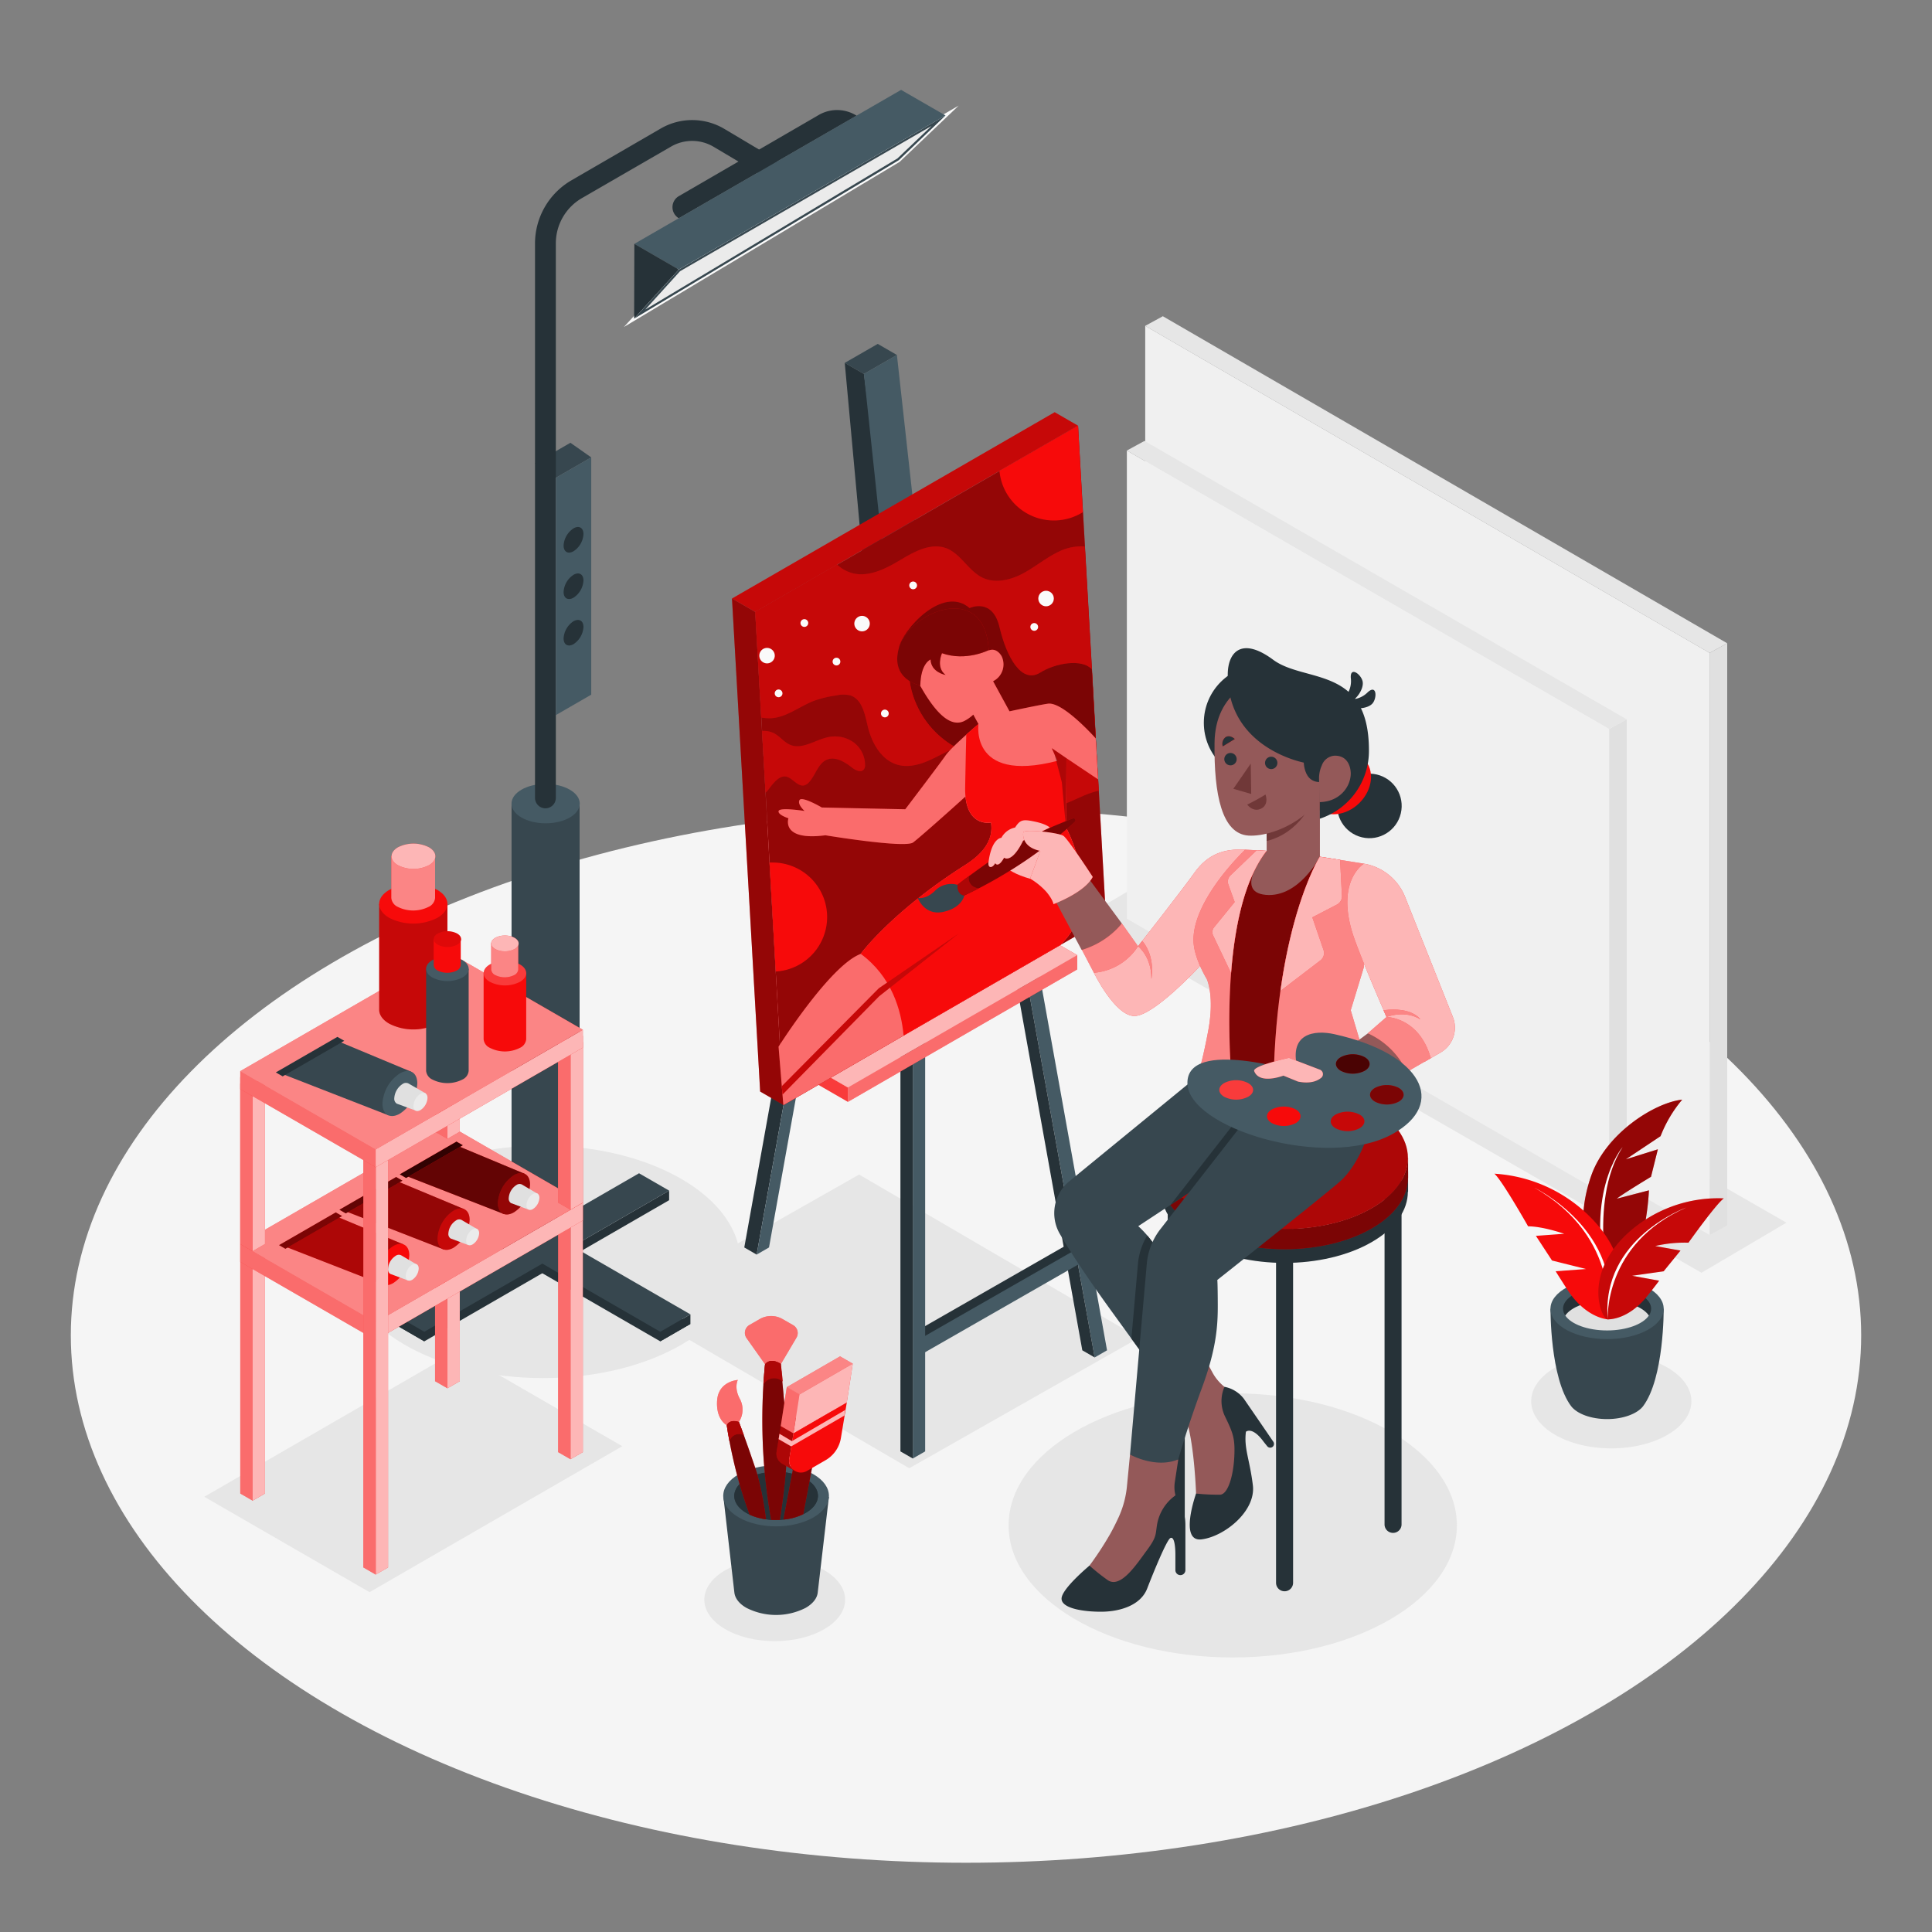 <svg xmlns="http://www.w3.org/2000/svg" viewBox="0 0 500 500"><rect x="0" y="0" width="500" height="500" fill="#808080" stroke="none"/><g id="freepik--Floor--inject-35"><ellipse cx="250" cy="345.59" rx="231.67" ry="136.49" style="fill:#f5f5f5"></ellipse></g><g id="freepik--Shadows--inject-35"><polygon points="161.05 374.28 95.64 412.05 52.87 387.36 118.28 349.59 161.05 374.28" style="fill:#e6e6e6"></polygon><polygon points="294.75 346.23 235.31 379.98 162.9 337.71 222.34 303.97 294.75 346.23" style="fill:#e6e6e6"></polygon><polygon points="440.34 329.39 280.39 237.45 302.37 224.5 462.32 316.43 440.34 329.39" style="fill:#e6e6e6"></polygon><ellipse cx="319.03" cy="394.77" rx="58.01" ry="34.18" style="fill:#e6e6e6"></ellipse><ellipse cx="140.53" cy="326.56" rx="51.07" ry="30.09" style="fill:#e6e6e6"></ellipse><ellipse cx="200.5" cy="414" rx="18.22" ry="10.73" style="fill:#e6e6e6"></ellipse><ellipse cx="417" cy="362.63" rx="20.73" ry="12.21" style="fill:#e6e6e6"></ellipse></g><g id="freepik--Canvas--inject-35"><polygon points="447 317.13 442.44 319.62 442.44 168.97 447 166.48 447 317.13" style="fill:#e0e0e0"></polygon><polygon points="442.44 168.97 296.38 84.33 300.94 81.84 447 166.48 442.44 168.97" style="fill:#e6e6e6"></polygon><polygon points="442.44 319.62 296.38 234.98 296.38 84.33 442.44 168.97 442.44 319.62" style="fill:#f0f0f0"></polygon><polygon points="421 307.33 416.43 309.82 416.43 188.66 421 186.17 421 307.33" style="fill:#e0e0e0"></polygon><polygon points="416.43 188.66 291.63 116.6 296.19 114.11 421 186.17 416.43 188.66" style="fill:#e6e6e6"></polygon><polygon points="416.43 309.82 291.63 237.76 291.63 116.6 416.43 188.66 416.43 309.82" style="fill:#f0f0f0"></polygon></g><g id="freepik--Plant--inject-35"><path d="M416.93,335.4S405,323.77,411.8,304.29c3.8-10.93,16.38-18.94,23.55-19.7a33.43,33.43,0,0,0-5.6,9.45l-9,6,8.3-2.6-1.77,7.11s-7.72,4.66-8.86,5.68l8.32-2.17S426.07,328.17,416.93,335.4Z" style="fill:#F70A0A"></path><path d="M416.93,335.4S405,323.77,411.8,304.29c3.8-10.93,16.38-18.94,23.55-19.7a33.43,33.43,0,0,0-5.6,9.45l-9,6,8.3-2.6-1.77,7.11s-7.72,4.66-8.86,5.68l8.32-2.17S426.07,328.17,416.93,335.4Z" style="opacity:0.4"></path><path d="M416.93,335.4s-6.17-24.34,3-38.53C419.89,296.87,409.19,309.39,416.93,335.4Z" style="fill:#fff"></path><path d="M430.56,338.7,416,338.51h-.15l-14.58.19s-.16,17.95,5.37,25.26h0c1.53,1.94,5.11,3.3,9.28,3.3s7.77-1.37,9.29-3.31C430.72,356.63,430.56,338.7,430.56,338.7Z" style="fill:#37474f"></path><ellipse cx="415.91" cy="338.7" rx="14.65" ry="7.86" style="fill:#455a64"></ellipse><path d="M415.91,336.61c5,0,9.31,1.62,10.81,3.86a3.13,3.13,0,0,0,.59-1.77c0-3.11-5.1-5.63-11.4-5.63s-11.39,2.52-11.39,5.63a3.19,3.19,0,0,0,.58,1.77C406.6,338.23,410.87,336.61,415.91,336.61Z" style="fill:#263238"></path><path d="M415.91,336.61c-5,0-9.31,1.62-10.81,3.86,1.5,2.23,5.77,3.85,10.81,3.85s9.31-1.62,10.81-3.85C425.22,338.23,421,336.61,415.91,336.61Z" style="fill:#e0e0e0"></path><path d="M416.09,341.44s-5.64-.22-10.49-7.72c-2-3.09-3-4.72-3-4.72l7.87-.58-8.81-2.2-4.17-6.38,7.32-.54s-5.45-1.91-9.34-1.93c0,0-6.75-11.92-8.72-13.62A38.26,38.26,0,0,1,413.44,317C424.54,330.11,417.74,341.77,416.09,341.44Z" style="fill:#F70A0A"></path><path d="M416.09,341.44s3.53-21.27-19-34.06C397.09,307.38,420.47,318.61,416.09,341.44Z" style="fill:#fff"></path><path d="M416.09,341.44s5.11.33,10.19-6c2.09-2.6,3.11-4,3.11-4l-7-1.27,8.16-1.16,4.36-5.36-6.55-1.18a33.14,33.14,0,0,1,8.61-.86s7.21-10.12,9.15-11.47a34.7,34.7,0,0,0-25.3,9.44C409.54,330.42,414.57,341.59,416.09,341.44Z" style="fill:#F70A0A"></path><path d="M416.09,341.44s5.11.33,10.19-6c2.09-2.6,3.11-4,3.11-4l-7-1.27,8.16-1.16,4.36-5.36-6.55-1.18a33.14,33.14,0,0,1,8.61-.86s7.21-10.12,9.15-11.47a34.7,34.7,0,0,0-25.3,9.44C409.54,330.42,414.57,341.59,416.09,341.44Z" style="opacity:0.2"></path><path d="M416.09,341.44s-1.18-19.52,20.35-28.94C436.44,312.5,414.28,320.43,416.09,341.44Z" style="fill:#fff"></path></g><g id="freepik--Painting--inject-35"><polygon points="279.18 324.64 236.47 349.11 236.47 344.88 279.18 320.42 279.18 324.64" style="fill:#263238"></polygon><polygon points="239.43 375.62 236.23 377.46 236.23 271.34 239.43 269.49 239.43 375.62" style="fill:#455a64"></polygon><polygon points="233.03 375.62 236.23 377.46 236.23 271.34 233.03 269.49 233.03 375.62" style="fill:#263238"></polygon><polygon points="286.5 349.46 283.3 351.31 264.22 245.18 267.42 243.34 286.5 349.46" style="fill:#455a64"></polygon><polygon points="280.1 349.46 283.3 351.31 264.22 245.18 261.02 243.34 280.1 349.46" style="fill:#263238"></polygon><polygon points="192.62 322.84 195.82 324.69 214.9 218.56 211.7 216.72 192.62 322.84" style="fill:#263238"></polygon><polygon points="199.02 322.84 195.82 324.69 214.9 218.56 218.1 216.72 199.02 322.84" style="fill:#455a64"></polygon><polygon points="280.79 326.26 238.08 350.72 238.08 346.49 280.79 322.03 280.79 326.26" style="fill:#455a64"></polygon><polygon points="218.62 93.91 225.1 164.59 232.53 164.59 223.58 96.77 218.62 93.91" style="fill:#263238"></polygon><polygon points="232.12 91.87 223.58 96.77 218.62 93.91 227.16 89 232.12 91.87" style="fill:#37474f"></polygon><polygon points="223.58 96.77 231.5 171.22 240.84 170.7 232.12 91.87 223.58 96.77" style="fill:#455a64"></polygon><polygon points="219.44 281.45 219.44 285.16 205.86 277.32 205.86 273.61 219.44 281.45" style="fill:#F70A0A"></polygon><polygon points="219.44 281.45 219.44 285.16 205.86 277.32 205.86 273.61 219.44 281.45" style="fill:#fff;opacity:0.2"></polygon><polygon points="278.79 250.89 219.44 285.16 219.44 281.45 278.79 247.18 278.79 250.89" style="fill:#F70A0A"></polygon><polygon points="278.79 250.89 219.44 285.16 219.44 281.45 278.79 247.18 278.79 250.89" style="fill:#fff;opacity:0.4"></polygon><polygon points="278.79 247.18 219.44 281.45 205.86 273.61 265.21 239.35 278.79 247.18" style="fill:#F70A0A"></polygon><polygon points="278.79 247.18 219.44 281.45 205.86 273.61 265.21 239.35 278.79 247.18" style="fill:#fff;opacity:0.7"></polygon><polygon points="278.96 110.15 195.45 158.37 189.44 154.9 272.95 106.68 278.96 110.15" style="fill:#F70A0A"></polygon><polygon points="278.96 110.15 195.45 158.37 189.44 154.9 272.95 106.68 278.96 110.15" style="opacity:0.2"></polygon><path d="M286.24,237.74l-11.87,6.86h0L233.85,268l-31.12,18-.89-15.66-1.08-18.86-1.61-28.21-1-18-.91-16-1.77-30.87,63.22-36.5L279,110.15l1.28,22.4,2.32,40.65,1,17.82v.19l.6,10.42Z" style="fill:#F70A0A"></path><path d="M286.24,237.74l-11.87,6.86h0L233.85,268l-31.12,18-.89-15.66-1.08-18.86-1.61-28.21-1-18-.91-16-1.77-30.87,63.22-36.5L279,110.15l1.28,22.4,2.32,40.65,1,17.82v.19l.6,10.42Z" style="opacity:0.4"></path><polygon points="202.73 285.96 195.45 158.37 189.44 154.9 196.73 282.49 202.73 285.96" style="fill:#F70A0A"></polygon><polygon points="202.73 285.96 195.45 158.37 189.44 154.9 196.73 282.49 202.73 285.96" style="opacity:0.4"></polygon><path d="M284.36,204.63l-.18-3L283.57,191l-2.83-49.58a13.23,13.23,0,0,0-6.69,1.33c-3.28,1.54-6.09,3.94-9.29,5.65s-7.14,2.67-10.42,1.13c-3.71-1.74-5.65-6.23-9.49-7.66-4.07-1.5-8.41,1-12.12,3.22s-8.24,4.45-12.46,3.15a9.53,9.53,0,0,1-3.65-2.13l-21.18,12.23L197,185.7a12.84,12.84,0,0,0,2.47.18c4-.19,7.35-3,11.1-4.48a28.7,28.7,0,0,1,5.85-1.42,7.8,7.8,0,0,1,3.69,0c2.95,1,3.69,4.7,4.4,7.73,1,4.44,3.55,9.13,8,10.26,2.95.76,6.05-.26,8.8-1.57s5.4-2.93,8.39-3.49a7.26,7.26,0,0,1,4.08.25,9.28,9.28,0,0,1,4,4.09,73.44,73.44,0,0,0,4.3,7,11.79,11.79,0,0,0,6.61,4.63c2.73.58,5.56-.27,8.14-1.36S281.71,205.19,284.36,204.63Z" style="fill:#F70A0A"></path><path d="M284.36,204.63l-.18-3L283.57,191l-2.83-49.58a13.23,13.23,0,0,0-6.69,1.33c-3.28,1.54-6.09,3.94-9.29,5.65s-7.14,2.67-10.42,1.13c-3.71-1.74-5.65-6.23-9.49-7.66-4.07-1.5-8.41,1-12.12,3.22s-8.24,4.45-12.46,3.15a9.53,9.53,0,0,1-3.65-2.13l-21.18,12.23L197,185.7a12.84,12.84,0,0,0,2.47.18c4-.19,7.35-3,11.1-4.48a28.7,28.7,0,0,1,5.85-1.42,7.8,7.8,0,0,1,3.69,0c2.95,1,3.69,4.7,4.4,7.73,1,4.44,3.55,9.13,8,10.26,2.95.76,6.05-.26,8.8-1.57s5.4-2.93,8.39-3.49a7.26,7.26,0,0,1,4.08.25,9.28,9.28,0,0,1,4,4.09,73.44,73.44,0,0,0,4.3,7,11.79,11.79,0,0,0,6.61,4.63c2.73.58,5.56-.27,8.14-1.36S281.71,205.19,284.36,204.63Z" style="opacity:0.2"></path><path d="M235.32,175.6a23.68,23.68,0,0,0,13.41,18.53c12.65,6.19,18.92-6.41,18.92-6.41L250,166.51Z" style="fill:#F70A0A"></path><path d="M235.32,175.6a23.68,23.68,0,0,0,13.41,18.53c12.65,6.19,18.92-6.41,18.92-6.41L250,166.51Z" style="fill:#F70A0A"></path><path d="M235.32,175.6a23.68,23.68,0,0,0,13.41,18.53c12.65,6.19,18.92-6.41,18.92-6.41L250,166.51Z" style="opacity:0.5"></path><path d="M283.58,191.21v2.48l-22.33-4.18-7.44-13.78,2.08-7.48s-5.13,4.1-12.11-.55-7.49,5.57-7.49,5.57-4.49-1-3.66-5.57,11.31-16.41,18.3-10.34c0,0,5.92-2.82,7.74,4.93s5.7,14.81,10.55,11.77c3.89-2.44,10.76-3.67,13.34-.86l1,17.82Z" style="fill:#F70A0A"></path><path d="M283.58,191.21v2.48l-22.33-4.18-7.44-13.78,2.08-7.48s-5.13,4.1-12.11-.55-7.49,5.57-7.49,5.57-4.49-1-3.66-5.57,11.31-16.41,18.3-10.34c0,0,5.92-2.82,7.74,4.93s5.7,14.81,10.55,11.77c3.89-2.44,10.76-3.67,13.34-.86l1,17.82Z" style="opacity:0.5"></path><path d="M275.87,214.15s10.55,19-1.5,30.45L202.73,286l-1.24-15.12s.12-.2.35-.54c2.15-3.32,13.72-20.78,20.89-23.46,0,0,8.11-11,27.05-23,4.26-2.7,7.46-6.24,6.69-11,0,0-5.81,1.23-6.61-6.74-3.29,3-11.87,10.64-13.55,11.89-2.1,1.55-22.7-1.86-22.7-1.86-11.59,1.52-9.56-4.4-9.56-4.4s-2.84-.91-2.54-1.89,6.22-.08,6.72,0c-.26-.24-1.95-1.82-1.29-2.85s5.75,1.95,5.75,1.95l21.59.46s8.83-11.61,10.42-13.9,8.53-8.15,8.53-8.15l-1.34-2.45a10.1,10.1,0,0,1-2.42,1.69c-3.95,1.85-8.15-3.16-12.09-10.58a10.61,10.61,0,0,1,3.44-14.41c2.61-1.71,9.6-4.57,14.43,5.22a14.38,14.38,0,0,1,.64,1.48c1.84-.75,3.06.93,3.39,1.62a4.87,4.87,0,0,1-2.27,6.34l4.25,7.79s8.89-1.91,10.18-2c3.58-.14,10.4,7.08,12.13,9l.61,10.61L276,196.22Z" style="fill:#F70A0A"></path><path d="M275.87,214.15s10.55,19-1.5,30.45L202.73,286l-1.24-15.12s.12-.2.35-.54c2.15-3.32,13.72-20.78,20.89-23.46,0,0,8.11-11,27.05-23,4.26-2.7,7.46-6.24,6.69-11,0,0-5.81,1.23-6.61-6.74-3.29,3-11.87,10.64-13.55,11.89-2.1,1.55-22.7-1.86-22.7-1.86-11.59,1.52-9.56-4.4-9.56-4.4s-2.84-.91-2.54-1.89,6.22-.08,6.72,0c-.26-.24-1.95-1.82-1.29-2.85s5.75,1.95,5.75,1.95l21.59.46s8.83-11.61,10.42-13.9,8.53-8.15,8.53-8.15l-1.34-2.45a10.1,10.1,0,0,1-2.42,1.69c-3.95,1.85-8.15-3.16-12.09-10.58a10.61,10.61,0,0,1,3.44-14.41c2.61-1.71,9.6-4.57,14.43,5.22a14.38,14.38,0,0,1,.64,1.48c1.84-.75,3.06.93,3.39,1.62a4.87,4.87,0,0,1-2.27,6.34l4.25,7.79s8.89-1.91,10.18-2c3.58-.14,10.4,7.08,12.13,9l.61,10.61L276,196.22Z" style="fill:#fff;opacity:0.4"></path><path d="M274.37,244.6h0L233.85,268c-.61-6.62-3.08-15.27-11.12-21.16,0,0,8.11-11,27.05-23,4.26-2.7,7.46-6.24,6.69-11,0,0-6.87,1.47-6.69-9,.07-4.6.29-13.75.29-13.75l3.16-2.76s-2.49,16.51,22.76,8.92l-.12,17.93S286.42,233.16,274.37,244.6Z" style="fill:#F70A0A"></path><polygon points="202.51 283.28 227.53 257.82 248.19 241.54 227.43 255.77 202.33 281.11 202.51 283.28" style="fill:#F70A0A"></polygon><polygon points="202.51 283.28 227.53 257.82 248.19 241.54 227.43 255.77 202.33 281.11 202.51 283.28" style="opacity:0.2"></polygon><path d="M272.2,193.63l.73,1.64a22.82,22.82,0,0,1,1.87,7.16l1.07,11.72h0l.12-17.92h0Z" style="fill:#F70A0A"></path><polyline points="274.8 202.44 275.87 214.15 275.87 214.14 275.99 196.22 275.99 196.22 275.99 196.22 272.2 193.63 272.93 195.27" style="opacity:0.3"></polyline><path d="M255.89,168.25s-5.89,3-12.11.8c0,0-1.66,3.66.93,5.62,0,0-3.78-.65-3.87-4,0,0-2.57.93-2.66,6.73,0,0-7.9-1.44-5.54-9.73C235.29,158.37,254.86,150.07,255.89,168.25Z" style="fill:#F70A0A"></path><path d="M255.89,168.25s-5.89,3-12.11.8c0,0-1.66,3.66.93,5.62,0,0-3.78-.65-3.87-4,0,0-2.57.93-2.66,6.73,0,0-7.9-1.44-5.54-9.73C235.29,158.37,254.86,150.07,255.89,168.25Z" style="opacity:0.5"></path><path d="M214.06,237.32a14.12,14.12,0,0,1-13.3,14.11l-1.61-28.21.79,0A14.11,14.11,0,0,1,214.06,237.32Z" style="fill:#F70A0A"></path><path d="M280.24,132.55a14.14,14.14,0,0,1-21.58-10.69L279,110.15Z" style="fill:#F70A0A"></path><path d="M225.1,161.39a2,2,0,1,1-2-2A2,2,0,0,1,225.1,161.39Z" style="fill:#fafafa"></path><path d="M200.51,169.68a2,2,0,1,1-2-2A2,2,0,0,1,200.51,169.68Z" style="fill:#fafafa"></path><circle cx="270.72" cy="154.9" r="2.01" style="fill:#fafafa"></circle><path d="M230,184.65a1,1,0,1,1-1-1A1,1,0,0,1,230,184.65Z" style="fill:#fafafa"></path><path d="M237.32,151.5a1,1,0,1,1-1-1A1,1,0,0,1,237.32,151.5Z" style="fill:#fafafa"></path><path d="M268.66,162.25a1,1,0,1,1-1-1A1,1,0,0,1,268.66,162.25Z" style="fill:#fafafa"></path><path d="M217.48,171.22a1,1,0,1,1-1-1A1,1,0,0,1,217.48,171.22Z" style="fill:#fafafa"></path><path d="M209.17,161.24a1,1,0,1,1-1-1A1,1,0,0,1,209.17,161.24Z" style="fill:#fafafa"></path><path d="M202.5,179.44a1,1,0,1,1-1-1A1,1,0,0,1,202.5,179.44Z" style="fill:#fafafa"></path><path d="M223.87,198a1.78,1.78,0,0,1-.31,1.13c-.71.93-2.18.22-3.1-.51-1.88-1.48-4.31-2.94-6.51-2s-2.87,3.92-4.53,5.77a2.77,2.77,0,0,1-1.26.86c-1.75.43-3-1.94-4.74-2.27s-3.28,1.67-4.44,3.21a11.39,11.39,0,0,1-.86,1l-.91-16a5.89,5.89,0,0,1,3.1.57c1.52.8,2.59,2.32,4.18,3,3.19,1.33,6.53-1.33,9.92-2a8.33,8.33,0,0,1,6.5,1.36A7.29,7.29,0,0,1,223.87,198Z" style="fill:#F70A0A"></path><path d="M223.87,198a1.78,1.78,0,0,1-.31,1.13c-.71.93-2.18.22-3.1-.51-1.88-1.48-4.31-2.94-6.51-2s-2.87,3.92-4.53,5.77a2.77,2.77,0,0,1-1.26.86c-1.75.43-3-1.94-4.74-2.27s-3.28,1.67-4.44,3.21a11.39,11.39,0,0,1-.86,1l-.91-16a5.89,5.89,0,0,1,3.1.57c1.52.8,2.59,2.32,4.18,3,3.19,1.33,6.53-1.33,9.92-2a8.33,8.33,0,0,1,6.5,1.36A7.29,7.29,0,0,1,223.87,198Z" style="opacity:0.2"></path></g><g id="freepik--Brushes--inject-35"><path d="M214.52,387.4l-27.34-.28,2.87,25h0c.16,1.47,1.2,2.91,3.14,4a16.9,16.9,0,0,0,15.3,0c1.95-1.12,3-2.56,3.14-4h0Z" style="fill:#37474f"></path><path d="M210.52,392.7c-5.34,3.09-14,3.09-19.34,0s-5.34-8.08,0-11.16,14-3.08,19.34,0S215.86,389.62,210.52,392.7Z" style="fill:#455a64"></path><path d="M208.5,391.54a16.9,16.9,0,0,1-15.3,0c-4.23-2.44-4.23-6.39,0-8.84a16.87,16.87,0,0,1,15.3,0C212.73,385.15,212.73,389.1,208.5,391.54Z" style="fill:#263238"></path><path d="M208.51,391.54a4.54,4.54,0,0,1-.62.32,14.48,14.48,0,0,1-5.14,1.4c-.3,0-.62.06-.92.08a18.75,18.75,0,0,1-2.25,0c-.46,0-.9-.08-1.34-.14A14.44,14.44,0,0,1,194,392c-.27-.13-.54-.26-.79-.41-3.5-2-4.1-5.08-1.8-7.46a8.5,8.5,0,0,1,1.8-1.37,11.89,11.89,0,0,1,2.78-1.16,15,15,0,0,1,1.95-.43,18,18,0,0,1,5.43-.07,15,15,0,0,1,1.65.31,13.06,13.06,0,0,1,3.51,1.35,7,7,0,0,1,1,.66C212.7,385.8,212.38,389.31,208.51,391.54Z" style="fill:#263238"></path><path d="M191.23,368a5.88,5.88,0,0,0,.3-5.87c-1.67-3-.58-5-.58-5s-5,.29-5.36,5.29,2.49,6.41,2.49,6.41Z" style="fill:#F70A0A"></path><path d="M191.23,368a5.88,5.88,0,0,0,.3-5.87c-1.67-3-.58-5-.58-5s-5,.29-5.36,5.29,2.49,6.41,2.49,6.41Z" style="fill:#fff;opacity:0.4"></path><path d="M198.24,393.18A14.44,14.44,0,0,1,194,392c-.42-1.14-.85-2.37-1.28-3.67s-.91-2.83-1.31-4.2c-1.24-4.34-2.08-8.28-2.61-11.07-.08-.47-.17-.92-.24-1.32s-.16-.85-.21-1.2-.07-.49-.11-.69l-.14-.93c.81-1.78,3.14-.87,3.14-.87s.32.74,1.29,3.46c.64,1.75,1.55,4.33,2.82,8.06.23.65.44,1.33.64,2A85.33,85.33,0,0,1,198.24,393.18Z" style="fill:#F70A0A"></path><path d="M198.24,393.18A14.44,14.44,0,0,1,194,392c-.42-1.14-.85-2.37-1.28-3.67s-.91-2.83-1.31-4.2c-1.24-4.34-2.08-8.28-2.61-11.07-.08-.47-.17-.92-.24-1.32s-.16-.85-.21-1.2-.07-.49-.11-.69l-.14-.93c.81-1.78,3.14-.87,3.14-.87s.32.74,1.29,3.46c.64,1.75,1.55,4.33,2.82,8.06.23.65.44,1.33.64,2A85.33,85.33,0,0,1,198.24,393.18Z" style="opacity:0.5"></path><path d="M192.52,371.46c-1-2.71-1.29-3.46-1.29-3.46s-2.34-.91-3.15.87c0,0,.22,1.59.7,4.14A2.57,2.57,0,0,1,192.52,371.46Z" style="fill:#F70A0A"></path><path d="M192.52,371.46c-1-2.71-1.29-3.46-1.29-3.46s-2.34-.91-3.15.87c0,0,.22,1.59.7,4.14A2.57,2.57,0,0,1,192.52,371.46Z" style="opacity:0.3"></path><path d="M198,353.08l-4.79-6.77a2.36,2.36,0,0,1,.75-3.41l2.61-1.5a5.93,5.93,0,0,1,6,0l2.7,1.55a2.36,2.36,0,0,1,.85,3.25l-4,6.77Z" style="fill:#F70A0A"></path><path d="M198,353.08l-4.79-6.77a2.36,2.36,0,0,1,.75-3.41l2.61-1.5a5.93,5.93,0,0,1,6,0l2.7,1.55a2.36,2.36,0,0,1,.85,3.25l-4,6.77Z" style="fill:#fff;opacity:0.4"></path><path d="M203.35,381.05c-.39,4.59-1,9-1.52,12.29a18.75,18.75,0,0,1-2.25,0c-.55-3-1.18-7.13-1.66-12.2-.09-1-.18-2-.26-3.1a151.09,151.09,0,0,1-.09-19.71c0-.45.06-.87.09-1.25s0-.51.05-.75c.14-2,.28-3.23.28-3.23,1.52-1.92,4.08-.11,4.08-.11a.42.42,0,0,0,0,.07s0,0,0,.07,0,.19,0,.37.05.3.07.49,0,.28.05.44a.49.49,0,0,0,0,.12,2.65,2.65,0,0,0,.05.38c0,.13,0,.27,0,.42,0,.41.1.9.15,1.46,0,.24,0,.5.07.77.23,2.31.54,5.72,1,10.62A79.59,79.59,0,0,1,203.35,381.05Z" style="fill:#F70A0A"></path><path d="M203.35,381.05c-.39,4.59-1,9-1.52,12.29a18.75,18.75,0,0,1-2.25,0c-.55-3-1.18-7.13-1.66-12.2-.09-1-.18-2-.26-3.1a151.09,151.09,0,0,1-.09-19.71c0-.45.06-.87.09-1.25s0-.51.05-.75c.14-2,.28-3.23.28-3.23,1.52-1.92,4.08-.11,4.08-.11a.42.42,0,0,0,0,.07s0,0,0,.07,0,.19,0,.37.05.3.07.49,0,.28.05.44a.49.49,0,0,0,0,.12,2.65,2.65,0,0,0,.05.38c0,.13,0,.27,0,.42,0,.41.1.9.15,1.46,0,.24,0,.5.07.77.23,2.31.54,5.72,1,10.62A79.59,79.59,0,0,1,203.35,381.05Z" style="opacity:0.5"></path><path d="M202.58,357.57c-.36-3.59-.51-4.6-.51-4.6s-2.56-1.81-4.08.11c0,0-.22,2-.42,5.23A3.2,3.2,0,0,1,202.58,357.57Z" style="fill:#F70A0A"></path><path d="M202.58,357.57c-.36-3.59-.51-4.6-.51-4.6s-2.56-1.81-4.08.11c0,0-.22,2-.42,5.23A3.2,3.2,0,0,1,202.58,357.57Z" style="opacity:0.3"></path><path d="M210.58,377.39a1.73,1.73,0,0,1-.05.45l-.39,2.09-.65,3.44-1.6,8.49a14.48,14.48,0,0,1-5.14,1.4l2.25-11.9.18-1,0-.08h0l.62-3.32a2.4,2.4,0,0,1,4.75.44Z" style="fill:#F70A0A"></path><path d="M210.58,377.39a1.73,1.73,0,0,1-.05.45l-.39,2.09-.65,3.44-1.6,8.49a14.48,14.48,0,0,1-5.14,1.4l2.25-11.9.18-1,0-.08h0l.62-3.32a2.4,2.4,0,0,1,4.75.44Z" style="opacity:0.5"></path><path d="M204.27,377.53a2.82,2.82,0,0,0,0,1,2.7,2.7,0,0,0,.08.39c0,.13.08.25.13.38h0a3.54,3.54,0,0,0,.19.33,1.9,1.9,0,0,0,.22.33c.08.1.18.2.26.29l.3.26.33.21-.17-.08-3.06-1.78a3,3,0,0,1-1.56-3.2l.53-3.18.22-1.38.34-2,3.93-2.27,9.86-5.69-.69,4.19L205.36,371l-.33,2-.22,1.37Z" style="fill:#F70A0A"></path><path d="M204.27,377.53a2.82,2.82,0,0,0,0,1,2.7,2.7,0,0,0,.08.39c0,.13.08.25.13.38h0a3.54,3.54,0,0,0,.19.33,1.9,1.9,0,0,0,.22.33c.08.1.18.2.26.29l.3.26.33.21-.17-.08-3.06-1.78a3,3,0,0,1-1.56-3.2l.53-3.18.22-1.38.34-2,3.93-2.27,9.86-5.69-.69,4.19L205.36,371l-.33,2-.22,1.37Z" style="opacity:0.3"></path><polygon points="220.7 352.92 206.91 360.89 203.62 358.99 217.41 351.02 220.7 352.92" style="fill:#F70A0A"></polygon><polygon points="220.7 352.92 206.91 360.89 203.62 358.99 217.41 351.02 220.7 352.92" style="fill:#fff;opacity:0.5"></polygon><polygon points="206.91 360.89 205.35 370.96 202.06 369.06 203.62 358.99 206.91 360.89" style="fill:#F70A0A"></polygon><polygon points="206.91 360.89 205.35 370.96 202.06 369.06 203.62 358.99 206.91 360.89" style="fill:#fff;opacity:0.4"></polygon><polygon points="219.15 362.99 205.35 370.96 206.91 360.89 220.7 352.92 219.15 362.99" style="fill:#F70A0A"></polygon><polygon points="219.15 362.99 205.35 370.96 206.91 360.89 220.7 352.92 219.15 362.99" style="fill:#fff;opacity:0.7"></polygon><path d="M213.67,377.89l-4.85,2.8a3.07,3.07,0,0,1-4.56-3.16l1.09-6.57,13.8-8-1.52,9.18A8.15,8.15,0,0,1,213.67,377.89Z" style="fill:#F70A0A"></path><polygon points="218.76 364.89 218.53 366.35 204.81 374.29 204.74 374.32 201.51 372.45 201.73 371.07 204.95 372.97 205.03 372.92 218.76 364.89" style="fill:#F70A0A"></polygon><polygon points="218.76 364.89 218.53 366.35 204.81 374.29 204.74 374.32 201.51 372.45 201.73 371.07 204.95 372.97 205.03 372.92 218.76 364.89" style="fill:#fff;opacity:0.7"></polygon></g><g id="freepik--Character--inject-35"><path d="M332.45,411.82h0a2.2,2.2,0,0,1-2.21-2.2V319a2.21,2.21,0,0,1,2.21-2.21h0a2.21,2.21,0,0,1,2.2,2.21v90.61A2.2,2.2,0,0,1,332.45,411.82Z" style="fill:#263238"></path><path d="M360.52,396.71h0a2.19,2.19,0,0,1-2.2-2.2V303.9a2.2,2.2,0,0,1,2.2-2.21h0a2.2,2.2,0,0,1,2.2,2.21v90.61A2.19,2.19,0,0,1,360.52,396.71Z" style="fill:#263238"></path><path d="M304.42,396.71h0a2.2,2.2,0,0,1-2.21-2.2V303.9a2.21,2.21,0,0,1,2.21-2.21h0a2.21,2.21,0,0,1,2.2,2.21v90.61A2.2,2.2,0,0,1,304.42,396.71Z" style="fill:#263238"></path><path d="M364.35,303.21c0,4.72-3.11,9.43-9.34,13-12.46,7.2-32.65,7.2-45.11,0-6.23-3.59-9.34-8.3-9.34-13h0v5.24h0c0,4.71,3.11,9.43,9.34,13,12.46,7.19,32.65,7.19,45.11,0,6.23-3.59,9.34-8.31,9.34-13h.06v-5.24Z" style="fill:#263238"></path><ellipse cx="332.46" cy="299.67" rx="31.9" ry="18.42" style="fill:#F70A0A"></ellipse><ellipse cx="332.46" cy="299.67" rx="31.9" ry="18.42" style="opacity:0.3"></ellipse><path d="M364.35,299.67c0,4.71-3.11,9.42-9.34,13-12.46,7.19-32.65,7.19-45.11,0-6.23-3.6-9.34-8.31-9.34-13h0v5.23h0c0,4.72,3.11,9.43,9.34,13,12.46,7.19,32.65,7.19,45.11,0,6.23-3.6,9.34-8.31,9.34-13h.06v-5.23Z" style="fill:#F70A0A"></path><path d="M364.35,299.67c0,4.71-3.11,9.42-9.34,13-12.46,7.19-32.65,7.19-45.11,0-6.23-3.6-9.34-8.31-9.34-13h0v5.23h0c0,4.72,3.11,9.43,9.34,13,12.46,7.19,32.65,7.19,45.11,0,6.23-3.6,9.34-8.31,9.34-13h.06v-5.23Z" style="opacity:0.5"></path><path d="M312.21,352.3l1.6,2.95a12,12,0,0,0,3.09,3.66h0s7.67,23,.47,29.15-7.83-1.53-7.83-1.53S309,370,306,365.09c-1.7-2.79-3.48-5.26-3.48-5.26Z" style="fill:#945959"></path><path d="M310.58,278l-33.83,27.7a10.69,10.69,0,0,0-2.45,13.66c2.48,4.26,6.52,10.51,13.07,19.57,6.33,8.73,15.15,20.92,15.15,20.92s8.46-1.87,9.69-7.53c0,0-4-9.29-5.42-12.56s-4.6-15.57-12.21-22.43l31.32-20.64-1.64-18.89Z" style="fill:#37474f"></path><path d="M316.9,358.91a9.13,9.13,0,0,0,.18,7.76c2,4.17,2.58,5.5,2.36,10.24s-1.55,9.81-3.7,9.92a55.93,55.93,0,0,1-6.2-.3s-4.48,12.55,1.39,11.86,14.13-7.26,13.31-14-2.34-9.51-1.8-13.85c0,0,1.61-1.51,4.6,2.6l.93,1.16a1,1,0,0,0,1.32.19h0a1,1,0,0,0,.26-1.35c-1.58-2.32-6.16-9-7.64-11.14A8.27,8.27,0,0,0,316.9,358.91Z" style="fill:#263238"></path><path d="M302.52,359.83a18.33,18.33,0,0,0,7.3-3.64c.68-2.06,1.21-3.92,1.63-5.65-1.24-2.85-3.64-8.42-4.66-10.8-1.25-2.91-3.94-13-9.88-20a17,17,0,0,0-2.41,7.33l-1.7,19.34Z" style="fill:#263238"></path><path d="M314.55,277.92c.64,4,2,10.41,4.4,13.37l-16,20.51,23-15.13-1.64-18.89Z" style="fill:#263238"></path><path d="M304.94,377.69l-.9,5.89a8.53,8.53,0,0,0,.17,3.41h0l-3.68,11.07-11.11,13.23-7.91-5.52a82.43,82.43,0,0,0,5.87-8.9c.83-1.5,1.54-2.95,2.12-4.21a25,25,0,0,0,2.15-8l.8-8.27Z" style="fill:#945959"></path><path d="M316.37,274.44s1.22,12.36,4.86,16.85l-20.89,26.77a17,17,0,0,0-3.55,9l-4.34,49.37s6.63,3.73,12.49,1.25c0,0,2.32-8.24,6.07-18.36s4.17-16,4.15-21.66-.12-6.41-.12-6.41,26.57-21,31.66-25.41,10-15.5,8.57-25.24Z" style="fill:#37474f"></path><path d="M304.21,387a11.71,11.71,0,0,0-4.79,7.71c-.39,2.46-.06,3.08-2.64,6.55s-6.82,10.11-10.21,7.6a54,54,0,0,1-4.61-3.68s-7.23,6-7.23,8.55,5.78,3.43,10.48,3.38,10-1.66,11.68-6,5.06-12.58,6-13.06,1.32,1.83,1.3,4.55c0,1.48,0,2.83,0,3.76a1.29,1.29,0,0,0,1.3,1.28h0a1.29,1.29,0,0,0,1.29-1.29V394.68a12.76,12.76,0,0,0-2.5-7.58Z" style="fill:#263238"></path><path d="M258.38,222s.78,3.36,8.21,5.42l5.91-8.33-6.32-3.77Z" style="fill:#F70A0A"></path><path d="M258.38,222s.78,3.36,8.21,5.42l5.91-8.33-6.32-3.77Z" style="fill:#fff;opacity:0.7"></path><path d="M290.34,239,282,227.7l-8.68,5.79,6.6,12.34S285.62,246.39,290.34,239Z" style="fill:#945959"></path><path d="M322.27,219.89l-11.8,30.2s-11.82,12.85-16.87,12.85-10.5-11.19-10.5-11.19l11.43-6.86s11.13-14.17,14.57-19S316.73,219.59,322.27,219.89Z" style="fill:#F70A0A"></path><path d="M322.27,219.89l-11.8,30.2s-11.82,12.85-16.87,12.85-10.5-11.19-10.5-11.19l11.43-6.86s11.13-14.17,14.57-19S316.73,219.59,322.27,219.89Z" style="fill:#fff;opacity:0.7"></path><path d="M283.1,251.75a15,15,0,0,0,11.43-6.86L290.34,239A21.46,21.46,0,0,1,280,245.83Z" style="fill:#F70A0A"></path><path d="M283.1,251.75a15,15,0,0,0,11.43-6.86L290.34,239A21.46,21.46,0,0,1,280,245.83Z" style="fill:#fff;opacity:0.5"></path><path d="M294.53,244.89s3.52,2.69,3.45,8.48c0,0,1.18-5.65-2.36-9.87Z" style="fill:#F70A0A"></path><path d="M294.53,244.89s3.52,2.69,3.45,8.48c0,0,1.18-5.65-2.36-9.87Z" style="fill:#fff;opacity:0.5"></path><path d="M247.81,229a5.86,5.86,0,0,0-5.7,1.4c-2.42,2.48-4.59,2-4.59,2s1.72,4.66,6.61,3.59,5.43-4.23,5.43-4.23Z" style="fill:#37474f"></path><path d="M247.81,229s-.19,2.5,1.75,2.76a119,119,0,0,0,17.25-10,113.18,113.18,0,0,0,11.38-9.09.52.52,0,0,0-.54-.86c-4.35,1.67-13.86,5.56-20,10C249.48,227.57,247.81,229,247.81,229Z" style="fill:#F70A0A"></path><path d="M247.81,229s-.19,2.5,1.75,2.76a119,119,0,0,0,17.25-10,113.18,113.18,0,0,0,11.38-9.09.52.52,0,0,0-.54-.86c-4.35,1.67-13.86,5.56-20,10C249.48,227.57,247.81,229,247.81,229Z" style="opacity:0.5"></path><path d="M250.75,226.71c-2.31,1.72-2.94,2.24-2.94,2.24s-.19,2.5,1.75,2.76c0,0,1.46-.67,3.76-1.87A2.57,2.57,0,0,1,250.75,226.71Z" style="fill:#F70A0A"></path><path d="M250.75,226.71c-2.31,1.72-2.94,2.24-2.94,2.24s-.19,2.5,1.75,2.76c0,0,1.46-.67,3.76-1.87A2.57,2.57,0,0,1,250.75,226.71Z" style="opacity:0.3"></path><path d="M271.69,214.16s-.86-.86-3.66-1.48c-3.27-.71-4-.6-5.32,1.48a5.27,5.27,0,0,0-3.56,2.67s-2.48,0-3.32,6.27c-.23,1.68,1,1.65,1.74.28,0,0,.69,1.45,2.29-1.41,0,0,1.92,1.7,4.93-4.42Z" style="fill:#F70A0A"></path><path d="M271.69,214.16s-.86-.86-3.66-1.48c-3.27-.71-4-.6-5.32,1.48a5.27,5.27,0,0,0-3.56,2.67s-2.48,0-3.32,6.27c-.23,1.68,1,1.65,1.74.28,0,0,.69,1.45,2.29-1.41,0,0,1.92,1.7,4.93-4.42Z" style="fill:#fff;opacity:0.7"></path><path d="M272.63,234s8.12-3,10.17-7.06c0,0-6.34-9.75-7.57-10.61s-10.22-1.84-10.4-.91,0,3.9,4.41,4.79l-2.65,7.17a18,18,0,0,1,4.21,3.43C272.55,232.9,272.63,234,272.63,234Z" style="fill:#F70A0A"></path><path d="M272.63,234s8.12-3,10.17-7.06c0,0-6.34-9.75-7.57-10.61s-10.22-1.84-10.4-.91,0,3.9,4.41,4.79l-2.65,7.17a18,18,0,0,1,4.21,3.43C272.55,232.9,272.63,234,272.63,234Z" style="fill:#fff;opacity:0.7"></path><path d="M327.81,220.19l13.75,1.52,3.95,5.12s-12.15,31-12.15,51.45c0,0-10.61,1-17-3.84C316.37,274.44,313.25,234.67,327.81,220.19Z" style="fill:#F70A0A"></path><path d="M327.81,220.19l13.75,1.52,3.95,5.12s-12.15,31-12.15,51.45c0,0-10.61,1-17-3.84C316.37,274.44,313.25,234.67,327.81,220.19Z" style="opacity:0.5"></path><circle cx="326.51" cy="187.06" r="14.96" style="fill:#263238"></circle><circle cx="354.41" cy="208.59" r="8.35" transform="translate(69.98 505.59) rotate(-76.72)" style="fill:#263238"></circle><ellipse cx="346.77" cy="202.68" rx="8.83" ry="7.19" transform="translate(-41.75 304.57) rotate(-45)" style="fill:#F70A0A"></ellipse><path d="M348.13,180.36a6.25,6.25,0,0,0,1.46-4.86c-.24-3.24,2.82-.89,3.08,1s-1.65,4.63-3.42,5.24Z" style="fill:#263238"></path><path d="M349.26,181a6.2,6.2,0,0,0,4.71-1.85c2.41-2.19,2.45,1.67,1.14,3s-4.67,1.55-6.23.54Z" style="fill:#263238"></path><path d="M327.81,212.52v7.67s-8.8,10.63-.22,11.4,14-9.88,14-9.88v-17Z" style="fill:#945959"></path><path d="M341.41,201.83v.49c-3.06,12.08-11,14.72-13.6,15.33l-.09-18.7,13.29-.07Z" style="fill:#703838"></path><path d="M330.11,174.74c-5.07.42-15.63,4.13-15.79,17.51s1.89,23.59,8.83,24,22.43-5.84,23.15-23.2S335.06,174.34,330.11,174.74Z" style="fill:#945959"></path><polygon points="323.69 197.62 323.81 205.48 319.19 204.14 323.69 197.62" style="fill:#703838"></polygon><path d="M330.59,197.41a1.6,1.6,0,1,1-1.62-1.57A1.6,1.6,0,0,1,330.59,197.41Z" style="fill:#263238"></path><path d="M320.05,196.45a1.6,1.6,0,1,1-1.62-1.58A1.6,1.6,0,0,1,320.05,196.45Z" style="fill:#263238"></path><path d="M316.45,193.16l3.11-1.9s-1.22-1.23-2.41-.46A2.18,2.18,0,0,0,316.45,193.16Z" style="fill:#F70A0A"></path><path d="M322.78,208.22a49,49,0,0,0,4.73-2.6s1,2.57-1.11,3.64S322.78,208.22,322.78,208.22Z" style="fill:#703838"></path><path d="M316.45,193.16l3.11-1.9s-1.22-1.23-2.41-.46A2.18,2.18,0,0,0,316.45,193.16Z" style="fill:#263238"></path><path d="M337.43,195.4s-.84,7,4.17,7l1.22-6.25Z" style="fill:#263238"></path><path d="M337.8,197.44s-20.06-3.47-20.06-22.83c0-5.84,3.59-9.92,11.76-3.86s24.78,1.43,24.78,23.45a18.43,18.43,0,0,1-12.72,17.68V198.1Z" style="fill:#263238"></path><path d="M341.37,201.66a8.07,8.07,0,0,1,.71-3.56,3.77,3.77,0,0,1,3.3-2.53c3.78-.07,4.26,3.58,4.19,4.87-.17,3.41-3,7.06-8.09,7.15Z" style="fill:#945959"></path><path d="M341.56,221.71s-12,18.86-12,62.35c0,0,16.89,3.74,25.7-3.45l-5.69-19.16,3.4-11.16V223.52Z" style="fill:#F70A0A"></path><path d="M341.56,221.71s-12,18.86-12,62.35c0,0,16.89,3.74,25.7-3.45l-5.69-19.16,3.4-11.16V223.52Z" style="fill:#fff;opacity:0.5"></path><path d="M331.38,256.45l10.34-7.9a2.4,2.4,0,0,0,.81-2.68l-2.9-8.46L346,234.1a2.41,2.41,0,0,0,1.29-2.24l-.48-9.32-5.24-.83-.13.21C340.48,223.53,334.46,234.4,331.38,256.45Z" style="fill:#F70A0A"></path><path d="M331.38,256.45l10.34-7.9a2.4,2.4,0,0,0,.81-2.68l-2.9-8.46L346,234.1a2.41,2.41,0,0,0,1.29-2.24l-.48-9.32-5.24-.83-.13.21C340.48,223.53,334.46,234.4,331.38,256.45Z" style="fill:#fff;opacity:0.7"></path><path d="M327.81,220.19l-5.54-.3S308.19,233.16,308.9,244c.29,4.29,3.4,9.35,3.4,9.35s2.11,4.31.36,13.54-2.66,11-2.66,11a16.59,16.59,0,0,0,8.9,3.21S314.31,237.41,327.81,220.19Z" style="fill:#F70A0A"></path><path d="M327.81,220.19l-5.54-.3S308.19,233.16,308.9,244c.29,4.29,3.4,9.35,3.4,9.35s2.11,4.31.36,13.54-2.66,11-2.66,11a16.59,16.59,0,0,0,8.9,3.21S314.31,237.41,327.81,220.19Z" style="fill:#fff;opacity:0.5"></path><path d="M325.23,220.05l-6.76,6.47a2.26,2.26,0,0,0-.57,2.4l1.63,4.53L314.19,240a2,2,0,0,0-.25,2.06l4.66,9.79c.9-11.72,3.35-24.18,9.21-31.66Z" style="fill:#F70A0A"></path><path d="M325.23,220.05l-6.76,6.47a2.26,2.26,0,0,0-.57,2.4l1.63,4.53L314.19,240a2,2,0,0,0-.25,2.06l4.66,9.79c.9-11.72,3.35-24.18,9.21-31.66Z" style="fill:#fff;opacity:0.7"></path><path d="M353,223.52s-7.09,4.11-3.09,17.59c1.6,5.38,8.93,22.09,8.93,22.09l9.75,11.63,4.24-2.45A7.44,7.44,0,0,0,376,263.2l-12.3-30.91a14,14,0,0,0-9.8-8.59C353.6,223.63,353.29,223.57,353,223.52Z" style="fill:#F70A0A"></path><path d="M353,223.52s-7.09,4.11-3.09,17.59c1.6,5.38,8.93,22.09,8.93,22.09l9.75,11.63,4.24-2.45A7.44,7.44,0,0,0,376,263.2l-12.3-30.91a14,14,0,0,0-9.8-8.59C353.6,223.63,353.29,223.57,353,223.52Z" style="fill:#fff;opacity:0.7"></path><path d="M354,267.43l-11.4,8.42,7.16,9.22,14.35-7.65S361.63,267.34,354,267.43Z" style="fill:#945959"></path><path d="M358.82,263.2s8.45,0,11.46,10.64l-6.19,3.58a20.43,20.43,0,0,0-10.11-10Z" style="fill:#F70A0A"></path><path d="M358.82,263.2s8.45,0,11.46,10.64l-6.19,3.58a20.43,20.43,0,0,0-10.11-10Z" style="fill:#fff;opacity:0.5"></path><path d="M358.82,263.2s4.67-1.91,8.76.6c0,0-2.11-3.32-9.52-2.35Z" style="fill:#F70A0A"></path><path d="M358.82,263.2s4.67-1.91,8.76.6c0,0-2.11-3.32-9.52-2.35Z" style="fill:#fff;opacity:0.5"></path><path d="M345.31,267.64c-4.94-1.1-12.4-.47-9.23,9.88,0,0-28.78-9-28.78,2.73s36,22.68,53.09,13.23C374.56,285.65,368.13,272.7,345.31,267.64Z" style="fill:#455a64"></path><path d="M335.94,279.92l-3.8-1.55s-6.17,2.41-7.55-1.16c-.53-1.37,9-3.44,9-3.44l8,3.06a1.24,1.24,0,0,1,.37,2.08C340.92,279.76,339.16,280.54,335.94,279.92Z" style="fill:#F70A0A"></path><path d="M335.94,279.92l-3.8-1.55s-6.17,2.41-7.55-1.16c-.53-1.37,9-3.44,9-3.44l8,3.06a1.24,1.24,0,0,1,.37,2.08C340.92,279.76,339.16,280.54,335.94,279.92Z" style="fill:#fff;opacity:0.7"></path><path d="M323,283.85a6.84,6.84,0,0,1-6.17,0c-1.7-1-1.7-2.58,0-3.56a6.84,6.84,0,0,1,6.17,0C324.74,281.27,324.74,282.87,323,283.85Z" style="fill:#F70A0A"></path><path d="M323,283.85a6.84,6.84,0,0,1-6.17,0c-1.7-1-1.7-2.58,0-3.56a6.84,6.84,0,0,1,6.17,0C324.74,281.27,324.74,282.87,323,283.85Z" style="fill:#fff;opacity:0.2"></path><path d="M335.33,290.67a6.82,6.82,0,0,1-6.16,0c-1.7-1-1.7-2.58,0-3.56a6.82,6.82,0,0,1,6.16,0C337,288.09,337,289.69,335.33,290.67Z" style="fill:#F70A0A"></path><path d="M353.17,277.13a6.82,6.82,0,0,1-6.16,0c-1.7-1-1.7-2.57,0-3.55a6.76,6.76,0,0,1,6.16,0C354.88,274.56,354.88,276.15,353.17,277.13Z" style="fill:#F70A0A"></path><path d="M353.17,277.13a6.82,6.82,0,0,1-6.16,0c-1.7-1-1.7-2.57,0-3.55a6.76,6.76,0,0,1,6.16,0C354.88,274.56,354.88,276.15,353.17,277.13Z" style="opacity:0.7"></path><path d="M362,285.1a6.76,6.76,0,0,1-6.16,0c-1.7-1-1.7-2.57,0-3.55a6.76,6.76,0,0,1,6.16,0C363.67,282.53,363.67,284.12,362,285.1Z" style="fill:#F70A0A"></path><path d="M362,285.1a6.76,6.76,0,0,1-6.16,0c-1.7-1-1.7-2.57,0-3.55a6.76,6.76,0,0,1,6.16,0C363.67,282.53,363.67,284.12,362,285.1Z" style="opacity:0.5"></path><path d="M351.83,292a6.82,6.82,0,0,1-6.16,0c-1.7-1-1.7-2.57,0-3.56a6.82,6.82,0,0,1,6.16,0C353.53,289.38,353.53,291,351.83,292Z" style="fill:#F70A0A"></path><path d="M351.83,292a6.82,6.82,0,0,1-6.16,0c-1.7-1-1.7-2.57,0-3.56a6.82,6.82,0,0,1,6.16,0C353.53,289.38,353.53,291,351.83,292Z" style="opacity:0.2"></path></g><g id="freepik--Lamp--inject-35"><polygon points="107.87 308.13 140.52 326.99 140.52 329.46 107.87 310.61 107.87 308.13" style="fill:#263238"></polygon><polygon points="115.66 303.64 148.31 322.49 140.52 326.99 107.87 308.13 115.66 303.64" style="fill:#37474f"></polygon><polygon points="173.17 308.13 140.52 326.99 140.52 329.46 173.17 310.61 173.17 308.13" style="fill:#263238"></polygon><polygon points="165.38 303.64 132.73 322.49 140.52 326.99 173.17 308.13 165.38 303.64" style="fill:#37474f"></polygon><polygon points="147.62 114.59 138.46 119.88 143.85 123.65 153.01 118.37 147.62 114.59" style="fill:#37474f"></polygon><path d="M150,323.61V208H132.39V323.61c0,1.31.86,2.61,2.58,3.61a13.81,13.81,0,0,0,12.49,0C149.18,326.22,150,324.92,150,323.61Z" style="fill:#37474f"></path><ellipse cx="141.21" cy="207.97" rx="8.83" ry="5.1" style="fill:#455a64"></ellipse><path d="M141.16,209.19a2.7,2.7,0,0,1-2.7-2.7V63a18.91,18.91,0,0,1,9.41-16.32L171,33.26a16.27,16.27,0,0,1,16.6.18l12.49,7.43a2.7,2.7,0,1,1-2.76,4.63L184.8,38.06a10.89,10.89,0,0,0-11.12-.13L150.57,51.29A13.53,13.53,0,0,0,143.85,63V206.49A2.7,2.7,0,0,1,141.16,209.19Z" style="fill:#263238"></path><path d="M175.68,56.48h0a3.31,3.31,0,0,1,0-5.72l36.2-21a9.47,9.47,0,0,1,9.81.18h0Z" style="fill:#263238"></path><polygon points="175.67 69.76 164.11 82.45 232.59 41.45 244.7 29.89 175.67 69.76" style="fill:#ebebeb"></polygon><path d="M161.46,84.63l14-15.3,72.65-42L232.84,41.88ZM176,70.16l-9.22,10.12,65.51-39.23,9.06-8.64Z" style="fill:#fafafa"></path><path d="M241.07,32.61,232.26,41,167,80.11l9-9.92,65.06-37.58m3.63-2.72-69,39.87-11.56,12.7,68.48-41L244.7,29.89Z" style="fill:#37474f"></path><polygon points="175.67 69.76 164.17 63.11 233.2 23.26 244.7 29.89 175.67 69.76" style="fill:#455a64"></polygon><polygon points="164.17 63.11 164.17 63.11 164.11 82.45 175.67 69.76 164.17 63.11" style="fill:#263238"></polygon><polygon points="153.01 118.37 143.85 123.65 143.85 185.07 153.01 179.78 153.01 118.37" style="fill:#455a64"></polygon><path d="M151,138.22a5.64,5.64,0,0,1-2.57,4.44c-1.42.82-2.57.16-2.57-1.48a5.67,5.67,0,0,1,2.57-4.44C149.85,135.92,151,136.58,151,138.22Z" style="fill:#263238"></path><path d="M151,150.24a5.67,5.67,0,0,1-2.57,4.44c-1.42.82-2.57.16-2.57-1.48a5.64,5.64,0,0,1,2.57-4.44C149.85,147.94,151,148.6,151,150.24Z" style="fill:#263238"></path><path d="M151,162.26a5.67,5.67,0,0,1-2.57,4.44c-1.42.82-2.57.15-2.57-1.48a5.68,5.68,0,0,1,2.57-4.45C149.85,160,151,160.62,151,162.26Z" style="fill:#263238"></path><polygon points="170.88 347.14 138.23 328.29 146.03 323.79 178.68 342.64 170.88 347.14" style="fill:#263238"></polygon><polygon points="170.88 347.14 170.88 344.66 178.68 340.16 178.68 342.64 170.88 347.14" style="fill:#263238"></polygon><polygon points="170.88 344.66 138.23 325.81 146.03 321.31 178.68 340.16 170.88 344.66" style="fill:#37474f"></polygon><polygon points="109.81 347.14 142.46 328.29 134.67 323.79 102.02 342.64 109.81 347.14" style="fill:#263238"></polygon><polygon points="109.81 347.14 109.81 344.66 102.02 340.16 102.02 342.64 109.81 347.14" style="fill:#263238"></polygon><polygon points="109.81 344.66 142.46 325.81 134.67 321.31 102.02 340.16 109.81 344.66" style="fill:#37474f"></polygon></g><g id="freepik--Shelf--inject-35"><polygon points="150.84 375.81 147.64 377.65 147.64 271.53 150.84 269.68 150.84 375.81" style="fill:#F70A0A"></polygon><polygon points="150.84 375.81 147.64 377.65 147.64 271.53 150.84 269.68 150.84 375.81" style="fill:#fff;opacity:0.7"></polygon><polygon points="144.44 375.81 147.64 377.65 147.64 271.53 144.44 269.68 144.44 375.81" style="fill:#F70A0A"></polygon><polygon points="144.44 375.81 147.64 377.65 147.64 271.53 144.44 269.68 144.44 375.81" style="fill:#fff;opacity:0.4"></polygon><polygon points="68.58 386.52 65.38 388.37 65.38 282.25 68.58 280.4 68.58 386.52" style="fill:#F70A0A"></polygon><polygon points="68.58 386.52 65.38 388.37 65.38 282.25 68.58 280.4 68.58 386.52" style="fill:#fff;opacity:0.7"></polygon><polygon points="62.18 386.52 65.38 388.37 65.38 282.25 62.18 280.4 62.18 386.52" style="fill:#F70A0A"></polygon><polygon points="62.18 386.52 65.38 388.37 65.38 282.25 62.18 280.4 62.18 386.52" style="fill:#fff;opacity:0.4"></polygon><polygon points="118.99 357.45 115.79 359.29 115.79 253.17 118.99 251.32 118.99 357.45" style="fill:#F70A0A"></polygon><polygon points="118.99 357.45 115.79 359.29 115.79 253.17 118.99 251.32 118.99 357.45" style="fill:#fff;opacity:0.7"></polygon><polygon points="112.59 357.45 115.79 359.29 115.79 253.17 112.59 251.32 112.59 357.45" style="fill:#F70A0A"></polygon><polygon points="112.59 357.45 115.79 359.29 115.79 253.17 112.59 251.32 112.59 357.45" style="fill:#fff;opacity:0.4"></polygon><polygon points="97.23 342.19 97.23 346.81 62.18 326.58 62.18 321.95 97.23 342.19" style="fill:#F70A0A"></polygon><polygon points="97.23 342.19 97.23 346.81 62.18 326.58 62.18 321.95 97.23 342.19" style="fill:#fff;opacity:0.4"></polygon><polygon points="150.84 315.86 97.23 346.81 97.23 342.19 150.84 311.24 150.84 315.86" style="fill:#F70A0A"></polygon><polygon points="150.84 315.86 97.23 346.81 97.23 342.19 150.84 311.24 150.84 315.86" style="fill:#fff;opacity:0.7"></polygon><polygon points="150.84 311.24 97.23 342.19 62.18 321.95 115.79 291 150.84 311.24" style="fill:#F70A0A"></polygon><polygon points="150.84 311.24 97.23 342.19 62.18 321.95 115.79 291 150.84 311.24" style="fill:#fff;opacity:0.5"></polygon><polygon points="99.17 332.5 73.41 322.46 87.01 314.79 104.44 322.06 99.17 332.5" style="fill:#F70A0A"></polygon><polygon points="99.17 332.5 73.41 322.46 87.01 314.79 104.44 322.06 99.17 332.5" style="opacity:0.3"></polygon><path d="M105.92,324.87a9.17,9.17,0,0,1-4.15,7.19c-2.3,1.32-4.16.25-4.16-2.4a9.19,9.19,0,0,1,4.16-7.19C104.06,321.15,105.92,322.22,105.92,324.87Z" style="fill:#F70A0A"></path><polygon points="88.53 314.71 73.86 323.18 72.22 322.24 86.89 313.77 88.53 314.71" style="fill:#F70A0A"></polygon><polygon points="88.53 314.71 73.86 323.18 72.22 322.24 86.89 313.77 88.53 314.71" style="opacity:0.5"></polygon><path d="M103.82,324.87a1.36,1.36,0,0,0-1.41.13,4.34,4.34,0,0,0-2,3.4,1.37,1.37,0,0,0,.58,1.28h0l4.57,1.7,2.32-4.11Z" style="fill:#e0e0e0"></path><path d="M108.36,328.3a3.71,3.71,0,0,1-1.68,2.91c-.93.54-1.68.1-1.68-1a3.68,3.68,0,0,1,1.68-2.9C107.6,326.8,108.36,327.23,108.36,328.3Z" style="fill:#ebebeb"></path><polygon points="114.8 323.35 89.04 313.31 102.64 305.63 120.07 312.9 114.8 323.35" style="fill:#F70A0A"></polygon><polygon points="114.8 323.35 89.04 313.31 102.64 305.63 120.07 312.9 114.8 323.35" style="opacity:0.4"></polygon><path d="M121.54,315.71a9.17,9.17,0,0,1-4.15,7.19c-2.29,1.33-4.15.25-4.15-2.4a9.2,9.2,0,0,1,4.15-7.19C119.68,312,121.54,313.06,121.54,315.71Z" style="fill:#F70A0A"></path><path d="M121.54,315.71a9.17,9.17,0,0,1-4.15,7.19c-2.29,1.33-4.15.25-4.15-2.4a9.2,9.2,0,0,1,4.15-7.19C119.68,312,121.54,313.06,121.54,315.71Z" style="opacity:0.2"></path><polygon points="104.15 305.55 89.48 314.02 87.85 313.08 102.52 304.61 104.15 305.55" style="fill:#F70A0A"></polygon><polygon points="104.15 305.55 89.48 314.02 87.85 313.08 102.52 304.61 104.15 305.55" style="opacity:0.6"></polygon><path d="M119.44,315.71a1.37,1.37,0,0,0-1.4.13,4.32,4.32,0,0,0-2,3.4,1.37,1.37,0,0,0,.59,1.28h0l4.56,1.7,2.33-4.11Z" style="fill:#e0e0e0"></path><path d="M124,319.15a3.68,3.68,0,0,1-1.68,2.9c-.93.54-1.68.1-1.68-1a3.68,3.68,0,0,1,1.68-2.9C123.23,317.64,124,318.08,124,319.15Z" style="fill:#ebebeb"></path><polygon points="130.42 314.19 104.66 304.15 118.26 296.47 135.69 303.74 130.42 314.19" style="fill:#F70A0A"></polygon><polygon points="130.42 314.19 104.66 304.15 118.26 296.47 135.69 303.74 130.42 314.19" style="opacity:0.6"></polygon><path d="M137.17,306.55a9.16,9.16,0,0,1-4.16,7.19c-2.29,1.33-4.15.25-4.15-2.39a9.21,9.21,0,0,1,4.15-7.2C135.31,302.83,137.17,303.9,137.17,306.55Z" style="fill:#F70A0A"></path><path d="M137.17,306.55a9.16,9.16,0,0,1-4.16,7.19c-2.29,1.33-4.15.25-4.15-2.39a9.21,9.21,0,0,1,4.15-7.2C135.31,302.83,137.17,303.9,137.17,306.55Z" style="opacity:0.4"></path><polygon points="119.77 296.39 105.1 304.86 103.47 303.92 118.14 295.45 119.77 296.39" style="fill:#F70A0A"></polygon><polygon points="119.77 296.39 105.1 304.86 103.47 303.92 118.14 295.45 119.77 296.39" style="opacity:0.8"></polygon><path d="M135.07,306.55a1.39,1.39,0,0,0-1.41.13,4.32,4.32,0,0,0-2,3.4,1.37,1.37,0,0,0,.59,1.28h0l4.57,1.7,2.32-4.11Z" style="fill:#e0e0e0"></path><path d="M139.6,310a3.68,3.68,0,0,1-1.68,2.9c-.92.54-1.67.1-1.67-1a3.7,3.7,0,0,1,1.67-2.9C138.85,308.48,139.6,308.92,139.6,310Z" style="fill:#ebebeb"></path><polygon points="100.43 405.65 97.23 407.5 97.23 301.38 100.43 299.53 100.43 405.65" style="fill:#F70A0A"></polygon><polygon points="100.43 405.65 97.23 407.5 97.23 301.38 100.43 299.53 100.43 405.65" style="fill:#fff;opacity:0.7"></polygon><polygon points="94.03 405.65 97.23 407.5 97.23 301.38 94.03 299.53 94.03 405.65" style="fill:#F70A0A"></polygon><polygon points="94.03 405.65 97.23 407.5 97.23 301.38 94.03 299.53 94.03 405.65" style="fill:#fff;opacity:0.4"></polygon><polygon points="68.58 321.95 65.38 323.8 65.38 280.58 68.58 278.74 68.58 321.95" style="fill:#F70A0A"></polygon><polygon points="68.58 321.95 65.38 323.8 65.38 280.58 68.58 278.74 68.58 321.95" style="fill:#fff;opacity:0.7"></polygon><polygon points="62.18 321.95 65.38 323.8 65.38 280.58 62.18 278.74 62.18 321.95" style="fill:#F70A0A"></polygon><polygon points="62.18 321.95 65.38 323.8 65.38 280.58 62.18 278.74 62.18 321.95" style="fill:#fff;opacity:0.4"></polygon><polygon points="150.84 311.24 147.64 313.09 147.64 269.87 150.84 268.02 150.84 311.24" style="fill:#F70A0A"></polygon><polygon points="150.84 311.24 147.64 313.09 147.64 269.87 150.84 268.02 150.84 311.24" style="fill:#fff;opacity:0.7"></polygon><polygon points="144.44 311.24 147.64 313.09 147.64 269.87 144.44 268.02 144.44 311.24" style="fill:#F70A0A"></polygon><polygon points="144.44 311.24 147.64 313.09 147.64 269.87 144.44 268.02 144.44 311.24" style="fill:#fff;opacity:0.4"></polygon><polygon points="118.99 292.88 115.79 294.73 115.79 251.51 118.99 249.66 118.99 292.88" style="fill:#F70A0A"></polygon><polygon points="118.99 292.88 115.79 294.73 115.79 251.51 118.99 249.66 118.99 292.88" style="fill:#fff;opacity:0.7"></polygon><polygon points="112.59 292.88 115.79 294.73 115.79 251.51 112.59 249.66 112.59 292.88" style="fill:#F70A0A"></polygon><polygon points="112.59 292.88 115.79 294.73 115.79 251.51 112.59 249.66 112.59 292.88" style="fill:#fff;opacity:0.4"></polygon><polygon points="97.23 297.45 97.23 302.07 62.18 281.84 62.18 277.21 97.23 297.45" style="fill:#F70A0A"></polygon><polygon points="97.23 297.45 97.23 302.07 62.18 281.84 62.18 277.21 97.23 297.45" style="fill:#fff;opacity:0.4"></polygon><polygon points="150.84 271.12 97.23 302.07 97.23 297.45 150.84 266.5 150.84 271.12" style="fill:#F70A0A"></polygon><polygon points="150.84 271.12 97.23 302.07 97.23 297.45 150.84 266.5 150.84 271.12" style="fill:#fff;opacity:0.7"></polygon><polygon points="150.84 266.5 97.23 297.45 62.18 277.21 115.79 246.26 150.84 266.5" style="fill:#F70A0A"></polygon><polygon points="150.84 266.5 97.23 297.45 62.18 277.21 115.79 246.26 150.84 266.5" style="fill:#fff;opacity:0.5"></polygon><polygon points="100.66 288.69 72.68 277.79 87.45 269.45 106.39 277.35 100.66 288.69" style="fill:#37474f"></polygon><path d="M108,280.4a10,10,0,0,1-4.51,7.81c-2.49,1.44-4.51.27-4.51-2.6a10,10,0,0,1,4.51-7.82C106,276.36,108,277.52,108,280.4Z" style="fill:#455a64"></path><polygon points="89.09 269.36 73.16 278.56 71.38 277.54 87.32 268.34 89.09 269.36" style="fill:#263238"></polygon><path d="M105.71,280.4a1.49,1.49,0,0,0-1.53.14,4.71,4.71,0,0,0-2.14,3.7,1.48,1.48,0,0,0,.64,1.38h0l5,1.84,2.53-4.47Z" style="fill:#e0e0e0"></path><path d="M110.64,284.13a4,4,0,0,1-1.83,3.16c-1,.58-1.82.11-1.82-1.05a4,4,0,0,1,1.82-3.16C109.82,282.5,110.64,283,110.64,284.13Z" style="fill:#ebebeb"></path><path d="M98.13,233.93v27.39c0,1.3.86,2.61,2.59,3.6a13.73,13.73,0,0,0,12.48,0c1.73-1,2.59-2.3,2.59-3.6V233.93Z" style="fill:#F70A0A"></path><path d="M98.13,233.93v27.39c0,1.3.86,2.61,2.59,3.6a13.73,13.73,0,0,0,12.48,0c1.73-1,2.59-2.3,2.59-3.6V233.93Z" style="opacity:0.2"></path><path d="M113.2,230.32c3.45,2,3.45,5.22,0,7.21a13.79,13.79,0,0,1-12.48,0c-3.45-2-3.45-5.22,0-7.21A13.79,13.79,0,0,1,113.2,230.32Z" style="fill:#F70A0A"></path><path d="M101.27,221.6v10.77a2.82,2.82,0,0,0,1.66,2.32,8.92,8.92,0,0,0,8,0,2.81,2.81,0,0,0,1.67-2.32V221.6Z" style="fill:#F70A0A"></path><path d="M101.27,221.6v10.77a2.82,2.82,0,0,0,1.66,2.32,8.92,8.92,0,0,0,8,0,2.81,2.81,0,0,0,1.67-2.32V221.6Z" style="fill:#fff;opacity:0.5"></path><path d="M111,219.27c2.23,1.29,2.23,3.37,0,4.65a8.86,8.86,0,0,1-8,0c-2.22-1.28-2.22-3.36,0-4.65A8.92,8.92,0,0,1,111,219.27Z" style="fill:#F70A0A"></path><path d="M111,219.27c2.23,1.29,2.23,3.37,0,4.65a8.86,8.86,0,0,1-8,0c-2.22-1.28-2.22-3.36,0-4.65A8.92,8.92,0,0,1,111,219.27Z" style="fill:#fff;opacity:0.7"></path><path d="M110.28,250.73v26.4a2.76,2.76,0,0,0,1.61,2.25,8.62,8.62,0,0,0,7.79,0,2.74,2.74,0,0,0,1.61-2.25v-26.4Z" style="fill:#37474f"></path><path d="M119.68,248.48c2.15,1.24,2.15,3.25,0,4.49a8.56,8.56,0,0,1-7.79,0c-2.15-1.24-2.15-3.25,0-4.49A8.62,8.62,0,0,1,119.68,248.48Z" style="fill:#455a64"></path><path d="M112.24,243v6.71a1.74,1.74,0,0,0,1,1.45,5.55,5.55,0,0,0,5,0,1.76,1.76,0,0,0,1-1.45V243Z" style="fill:#F70A0A"></path><path d="M118.3,241.59c1.38.8,1.38,2.1,0,2.9a5.55,5.55,0,0,1-5,0c-1.39-.8-1.39-2.1,0-2.9A5.55,5.55,0,0,1,118.3,241.59Z" style="fill:#F70A0A"></path><path d="M118.3,241.59c1.38.8,1.38,2.1,0,2.9a5.55,5.55,0,0,1-5,0c-1.39-.8-1.39-2.1,0-2.9A5.55,5.55,0,0,1,118.3,241.59Z" style="opacity:0.1"></path><path d="M125.16,251.85v17.09a2.73,2.73,0,0,0,1.62,2.24,8.54,8.54,0,0,0,7.78,0,2.73,2.73,0,0,0,1.62-2.24V251.85Z" style="fill:#F70A0A"></path><path d="M134.56,249.6c2.16,1.24,2.16,3.26,0,4.5a8.6,8.6,0,0,1-7.78,0c-2.15-1.24-2.15-3.26,0-4.5A8.6,8.6,0,0,1,134.56,249.6Z" style="fill:#F70A0A"></path><path d="M134.56,249.6c2.16,1.24,2.16,3.26,0,4.5a8.6,8.6,0,0,1-7.78,0c-2.15-1.24-2.15-3.26,0-4.5A8.6,8.6,0,0,1,134.56,249.6Z" style="fill:#fff;opacity:0.2"></path><path d="M127.12,244.16v6.72a1.78,1.78,0,0,0,1,1.45,5.55,5.55,0,0,0,5,0,1.76,1.76,0,0,0,1-1.45v-6.72Z" style="fill:#F70A0A"></path><path d="M127.12,244.16v6.72a1.78,1.78,0,0,0,1,1.45,5.55,5.55,0,0,0,5,0,1.76,1.76,0,0,0,1-1.45v-6.72Z" style="fill:#fff;opacity:0.5"></path><ellipse cx="130.67" cy="244.16" rx="3.55" ry="2.05" style="fill:#F70A0A"></ellipse><ellipse cx="130.67" cy="244.16" rx="3.55" ry="2.05" style="fill:#fff;opacity:0.7"></ellipse></g></svg>
